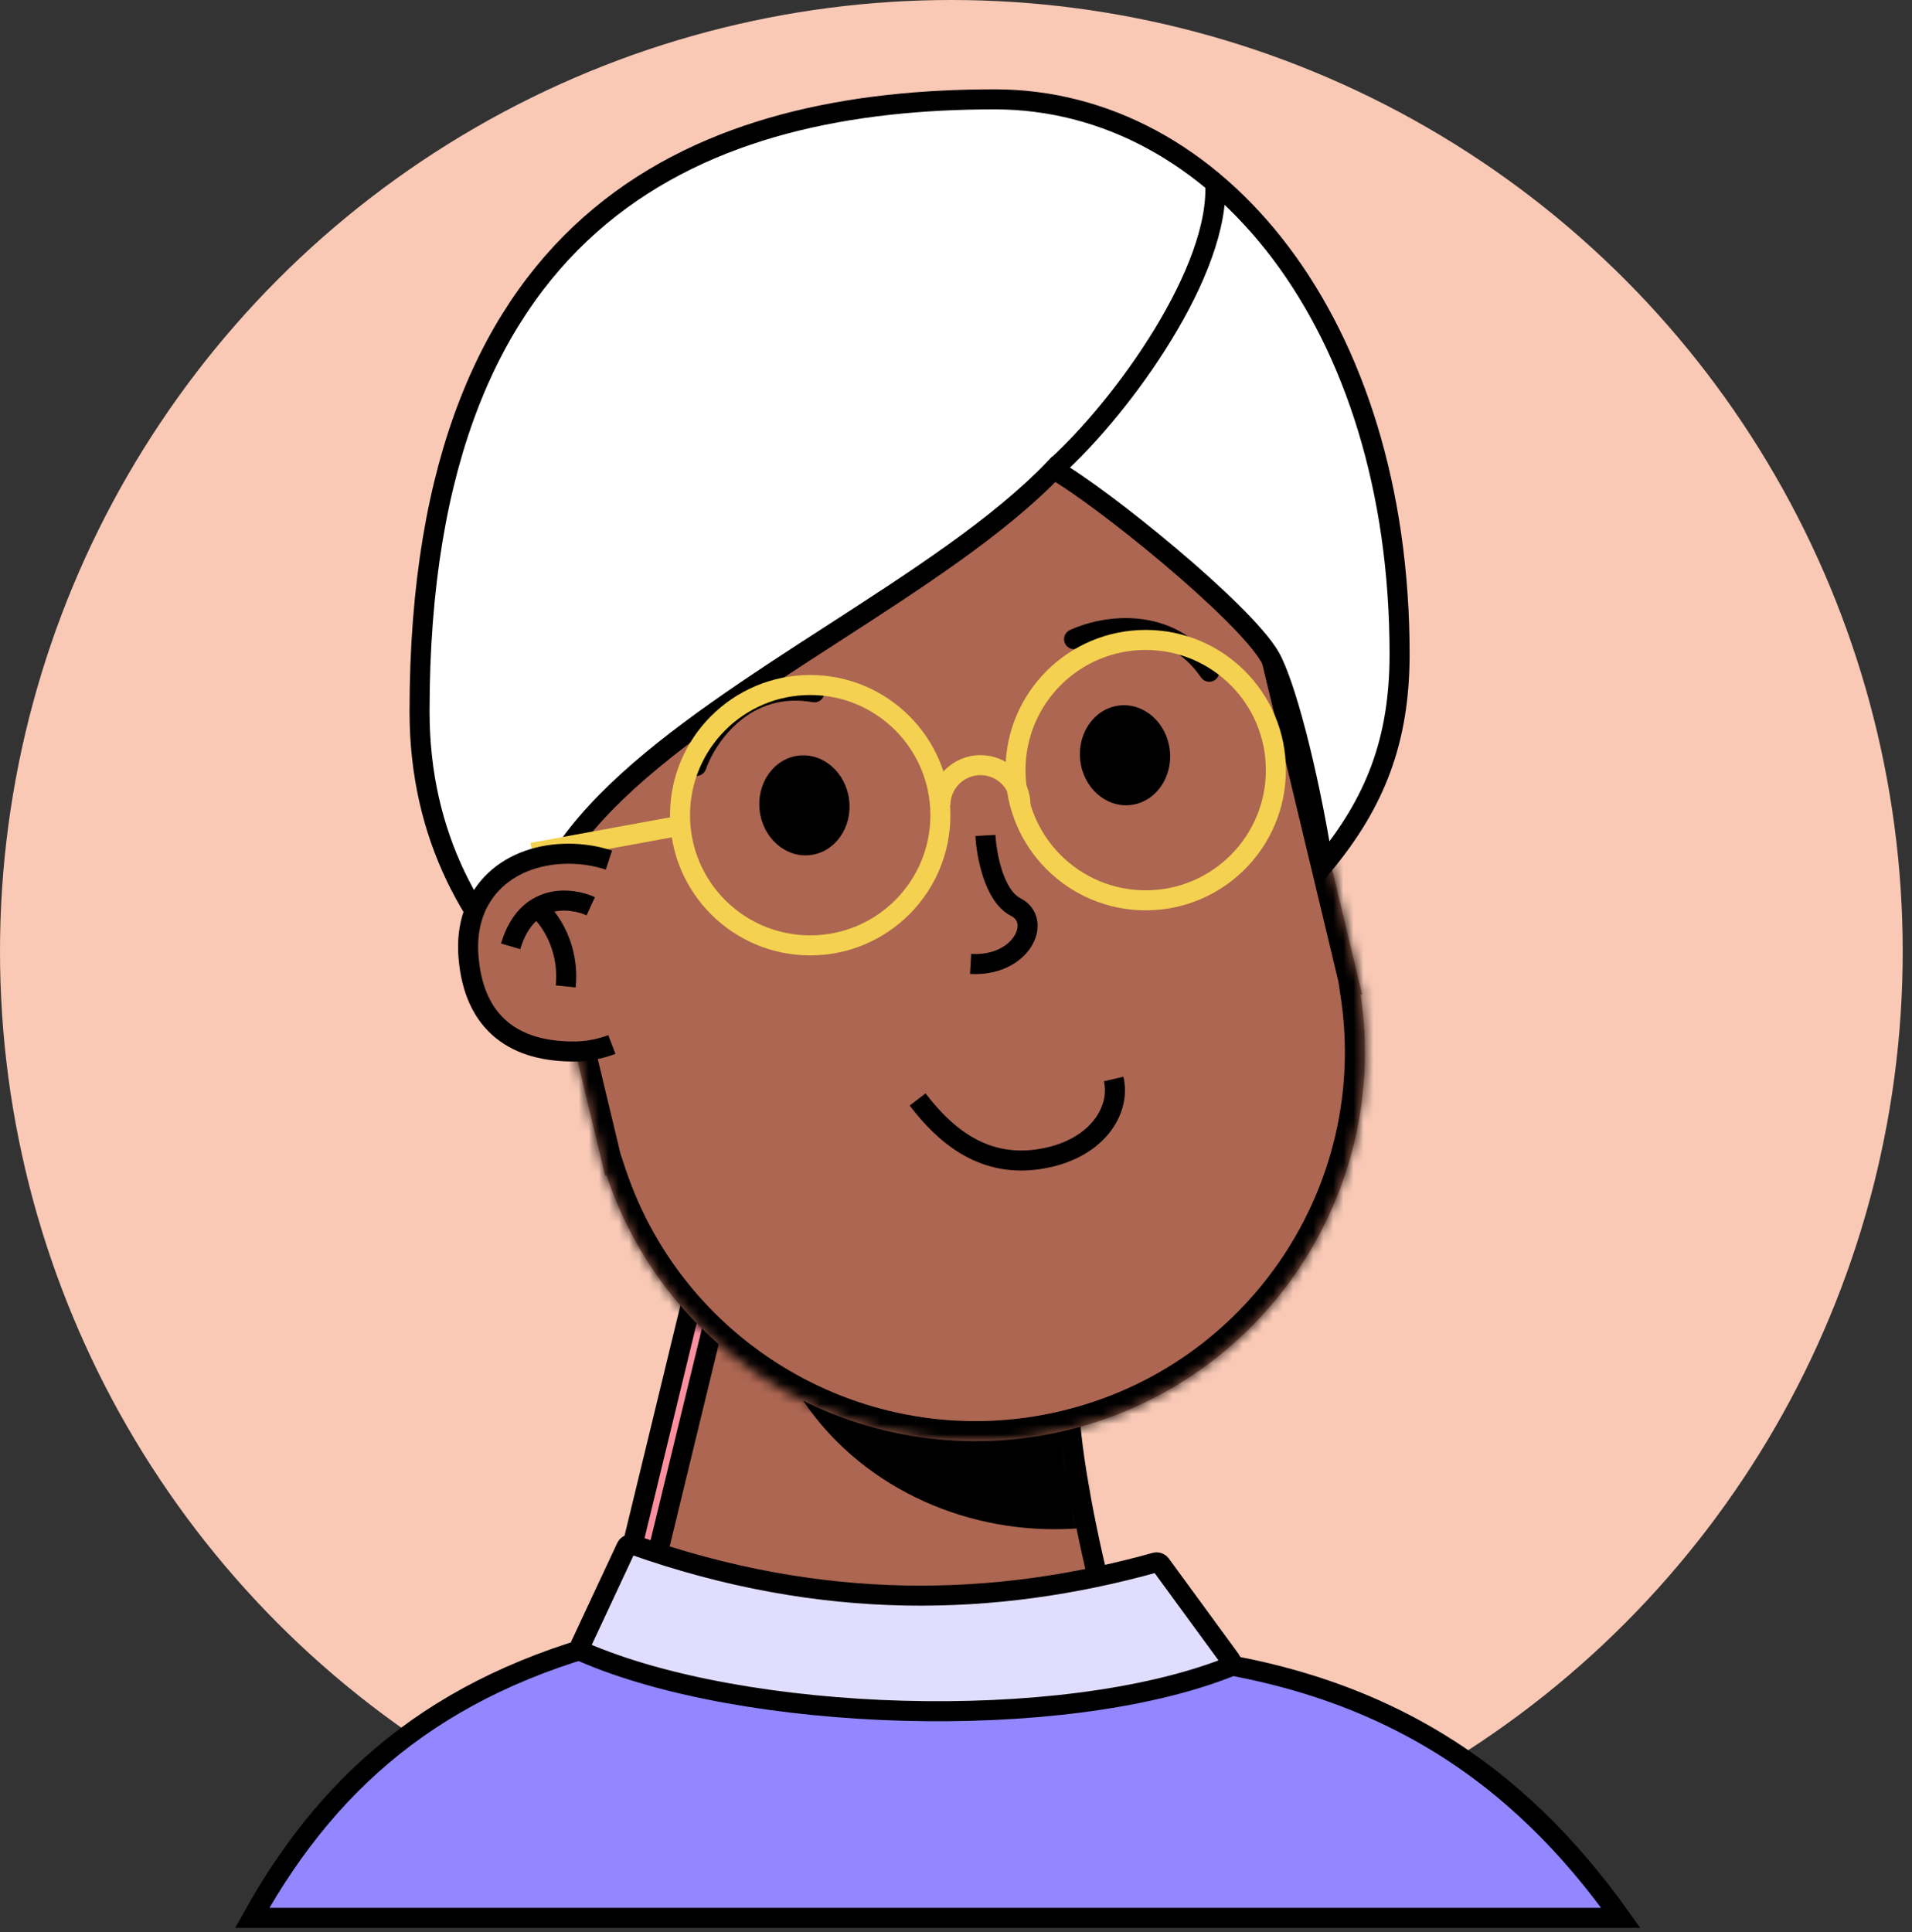 <svg width="190" height="192" viewBox="0 0 190 192" fill="none" xmlns="http://www.w3.org/2000/svg">
<rect x="0" y="0" width="190" height="192" fill="#333333" stroke="none"/>
<circle cx="94.539" cy="94.539" r="94.539" fill="#F9C9B6"/>
<path d="M118.323 179.24C111.158 169.289 105.552 145.073 104.889 135.454L70.805 120.775L56.624 179.24H118.323Z" fill="#FC909F" stroke="black" stroke-width="1.99"/>
<mask id="mask0_5_21864" style="mask-type:alpha" maskUnits="userSpaceOnUse" x="56" y="120" width="63" height="60">
<path d="M118.323 179.24C111.158 169.289 105.552 145.073 104.889 135.454L70.805 120.775L56.624 179.24H118.323Z" fill="#FFEDEF"/>
</mask>
<g mask="url(#mask0_5_21864)">
<ellipse cx="104.246" cy="121.137" rx="29.357" ry="26.869" fill="black"/>
</g>
<g clip-path="url(#clip0_5_21864)">
<path d="M119.732 184.545C112.566 174.594 106.96 150.379 106.297 140.759L72.213 126.08L58.032 184.545H119.732Z" fill="#AC6651" stroke="black" stroke-width="1.99"/>
<mask id="mask1_5_21864" style="mask-type:alpha" maskUnits="userSpaceOnUse" x="58" y="126" width="62" height="59">
<path d="M119.732 184.545C112.566 174.594 106.96 150.379 106.297 140.759L72.213 126.08L58.032 184.545H119.732Z" fill="#AC6651"/>
</mask>
<g mask="url(#mask1_5_21864)">
<ellipse cx="104.804" cy="125.085" rx="29.357" ry="26.869" fill="black"/>
</g>
<mask id="path-8-inside-1_5_21864" fill="white">
<path fill-rule="evenodd" clip-rule="evenodd" d="M134.602 95.687C134.589 95.63 134.575 95.572 134.561 95.514C134.548 95.457 134.534 95.399 134.52 95.342L126.361 61.289C126.353 61.255 126.345 61.222 126.337 61.188C126.329 61.155 126.321 61.121 126.313 61.088L126.276 60.936L126.276 60.936C121.191 40.314 100.404 27.634 79.718 32.591C59.032 37.547 46.248 58.27 51.061 78.957L51.06 78.957L60.131 116.818L60.273 116.784C66.544 135.619 86.299 146.845 105.964 142.133C125.628 137.422 138.152 118.462 135.206 98.83L135.347 98.796L134.602 95.687Z"/>
</mask>
<path fill-rule="evenodd" clip-rule="evenodd" d="M134.602 95.687C134.589 95.63 134.575 95.572 134.561 95.514C134.548 95.457 134.534 95.399 134.52 95.342L126.361 61.289C126.353 61.255 126.345 61.222 126.337 61.188C126.329 61.155 126.321 61.121 126.313 61.088L126.276 60.936L126.276 60.936C121.191 40.314 100.404 27.634 79.718 32.591C59.032 37.547 46.248 58.27 51.061 78.957L51.06 78.957L60.131 116.818L60.273 116.784C66.544 135.619 86.299 146.845 105.964 142.133C125.628 137.422 138.152 118.462 135.206 98.83L135.347 98.796L134.602 95.687Z" fill="#AC6651"/>
<path d="M134.602 95.687L132.665 96.142L132.667 96.151L134.602 95.687ZM134.52 95.342L132.584 95.805L132.586 95.814L134.52 95.342ZM126.361 61.289L124.424 61.747L124.425 61.753L126.361 61.289ZM126.337 61.188L124.401 61.652L124.401 61.652L126.337 61.188ZM126.313 61.088L124.377 61.551L124.378 61.556L126.313 61.088ZM126.276 60.936L128.212 60.472L127.748 58.538L125.814 59L126.276 60.936ZM126.276 60.936L124.343 61.413L124.816 63.331L126.738 62.872L126.276 60.936ZM79.718 32.591L80.182 34.526L79.718 32.591ZM51.061 78.957L51.528 80.892L53.447 80.428L53 78.506L51.061 78.957ZM51.06 78.957L50.593 77.022L48.662 77.489L49.125 79.421L51.06 78.957ZM60.131 116.818L58.196 117.281L58.659 119.217L60.595 118.753L60.131 116.818ZM60.273 116.784L62.161 116.155L61.584 114.423L59.809 114.848L60.273 116.784ZM105.964 142.133L106.428 144.069H106.428L105.964 142.133ZM135.206 98.83L134.743 96.895L132.967 97.32L133.238 99.126L135.206 98.83ZM135.347 98.796L135.811 100.732L137.747 100.268L137.283 98.333L135.347 98.796ZM136.54 95.233C136.526 95.172 136.511 95.111 136.497 95.051L132.626 95.978C132.639 96.033 132.652 96.088 132.665 96.142L136.54 95.233ZM136.497 95.051C136.482 94.99 136.468 94.93 136.453 94.869L132.586 95.814C132.6 95.869 132.613 95.924 132.626 95.978L136.497 95.051ZM124.425 61.753L132.584 95.805L136.455 94.878L128.296 60.825L124.425 61.753ZM128.298 60.83C128.289 60.795 128.281 60.76 128.272 60.724L124.401 61.652C124.409 61.684 124.417 61.716 124.424 61.747L128.298 60.83ZM128.272 60.725C128.264 60.689 128.255 60.654 128.247 60.619L124.378 61.556C124.386 61.589 124.394 61.62 124.401 61.652L128.272 60.725ZM124.341 61.4L124.377 61.551L128.248 60.624L128.212 60.472L124.341 61.4ZM126.738 62.872L126.739 62.872L125.814 59L125.813 59L126.738 62.872ZM128.208 60.46C122.862 38.776 101.005 25.444 79.254 30.655L80.182 34.526C99.803 29.825 119.521 41.852 124.343 61.413L128.208 60.46ZM79.254 30.655C57.504 35.867 44.062 57.656 49.123 79.408L53 78.506C48.434 58.884 60.56 39.227 80.182 34.526L79.254 30.655ZM51.527 80.892L51.528 80.892L50.594 77.022L50.593 77.022L51.527 80.892ZM62.067 116.354L52.996 78.493L49.125 79.421L58.196 117.281L62.067 116.354ZM59.809 114.848L59.667 114.882L60.595 118.753L60.736 118.719L59.809 114.848ZM58.384 117.412C64.979 137.219 85.75 149.023 106.428 144.069L105.5 140.198C86.849 144.666 68.109 134.019 62.161 116.155L58.384 117.412ZM106.428 144.069C127.105 139.114 140.272 119.179 137.175 98.535L133.238 99.126C136.032 117.745 124.152 135.729 105.5 140.198L106.428 144.069ZM134.884 96.861L134.743 96.895L135.67 100.766L135.811 100.732L134.884 96.861ZM132.667 96.151L133.412 99.26L137.283 98.333L136.538 95.224L132.667 96.151Z" fill="black" mask="url(#path-8-inside-1_5_21864)"/>
</g>
<path d="M91.186 109.25C93.644 112.458 97.37 116.012 103.116 115.201C108.863 114.391 111.419 110.427 110.666 107.217" stroke="black" stroke-width="1.99"/>
<path d="M106.733 63.514C109.553 62.187 116.187 60.976 120.168 66.748" stroke="black" stroke-width="1.99" stroke-linecap="round"/>
<path d="M69.206 76.106C70.236 73.165 74.023 67.585 80.93 68.792" stroke="black" stroke-width="1.99" stroke-linecap="round"/>
<path d="M139.081 64.998C139.081 32.114 120.94 9.872 98.843 9.872C70.535 9.872 41.692 20.491 41.692 70.702C41.692 83.126 46.996 92.382 54.413 99.206C53.669 98.276 53.07 97.443 52.672 96.757C51.234 83.332 67.184 73.028 82.793 62.945C91.079 57.592 99.268 52.302 104.708 46.64C109.482 49.345 123.513 60.678 126.187 65.261C127.621 67.719 129.923 76.143 131.496 85.975C136.64 79.797 139.081 73.614 139.081 64.998Z" fill="white" stroke="black" stroke-width="1.99"/>
<path d="M105.015 46.317C111.57 40.373 121.377 26.809 120.747 17.999" stroke="black" stroke-width="1.99"/>
<ellipse cx="79.936" cy="80.025" rx="4.478" ry="4.976" transform="rotate(-6.776 79.936 80.025)" fill="black"/>
<ellipse cx="111.796" cy="75.048" rx="4.478" ry="4.976" transform="rotate(-6.276 111.796 75.048)" fill="black"/>
<circle cx="113.85" cy="76.525" r="12.937" stroke="#F4D150" stroke-width="1.99"/>
<circle cx="80.512" cy="81.003" r="12.937" stroke="#F4D150" stroke-width="1.99"/>
<path d="M101.41 80.008C101.41 78.952 100.991 77.94 100.245 77.193C99.498 76.447 98.486 76.028 97.43 76.028C96.374 76.028 95.362 76.447 94.615 77.193C93.869 77.94 93.449 78.952 93.449 80.008" stroke="#F4D150" stroke-width="1.99"/>
<path d="M67.824 81.998L52.897 84.735" stroke="#F4D150" stroke-width="1.99"/>
<path d="M97.923 83.013C98.024 84.925 98.768 89.025 100.932 90.127C103.639 91.506 101.517 96.075 96.451 95.782" stroke="black" stroke-width="1.99"/>
<path d="M60.197 86.41C59.038 86.028 57.786 85.825 56.505 85.825C51.284 85.825 47.051 89.059 47.549 95.03C48.067 101.249 51.781 103.489 57.003 103.489C57.584 103.489 58.152 103.438 58.704 103.34C59.307 103.233 59.889 103.071 60.446 102.859" stroke="black" stroke-width="3.981"/>
<path d="M60.695 102.76C59.56 103.229 58.313 103.489 57.003 103.489C51.781 103.489 48.067 101.249 47.549 95.03C47.051 89.059 51.284 85.825 56.505 85.825C58.066 85.825 59.583 86.126 60.943 86.685L60.695 102.76Z" fill="#AC6651"/>
<path d="M58.704 90.054C56.714 89.142 52.335 88.661 50.743 94.035" stroke="black" stroke-width="1.99"/>
<path d="M53.48 90.303C54.558 91.215 56.614 94.035 56.216 98.015" stroke="black" stroke-width="1.99"/>
<path d="M114.219 164.423L114.289 164.439L114.36 164.445C137.311 166.338 151.073 176.532 161.061 190.571H25.065C33.175 175.971 44.711 166.678 63.413 162.414C71.381 160.597 80.663 159.691 91.553 159.691C96.258 159.691 99.919 160.409 103.394 161.356C104.681 161.707 105.974 162.1 107.298 162.502C109.488 163.168 111.76 163.858 114.219 164.423Z" fill="#9287FF" stroke="black" stroke-width="1.99"/>
<path d="M57.683 163.493L62.238 153.743C62.346 153.51 62.617 153.399 62.859 153.485C81.73 160.165 98.898 159.694 114.808 155.265C115.008 155.21 115.222 155.283 115.344 155.451L122.277 164.931C122.467 165.192 122.37 165.559 122.07 165.677C105.348 172.243 73.97 171.127 57.925 164.152C57.67 164.041 57.566 163.745 57.683 163.493Z" fill="#E0DDFF" stroke="black" stroke-width="1.99"/>
<defs>
<clipPath id="clip0_5_21864">
<rect width="95.79" height="158.053" fill="white" transform="translate(43.105 20.595)"/>
</clipPath>
</defs>
</svg>
